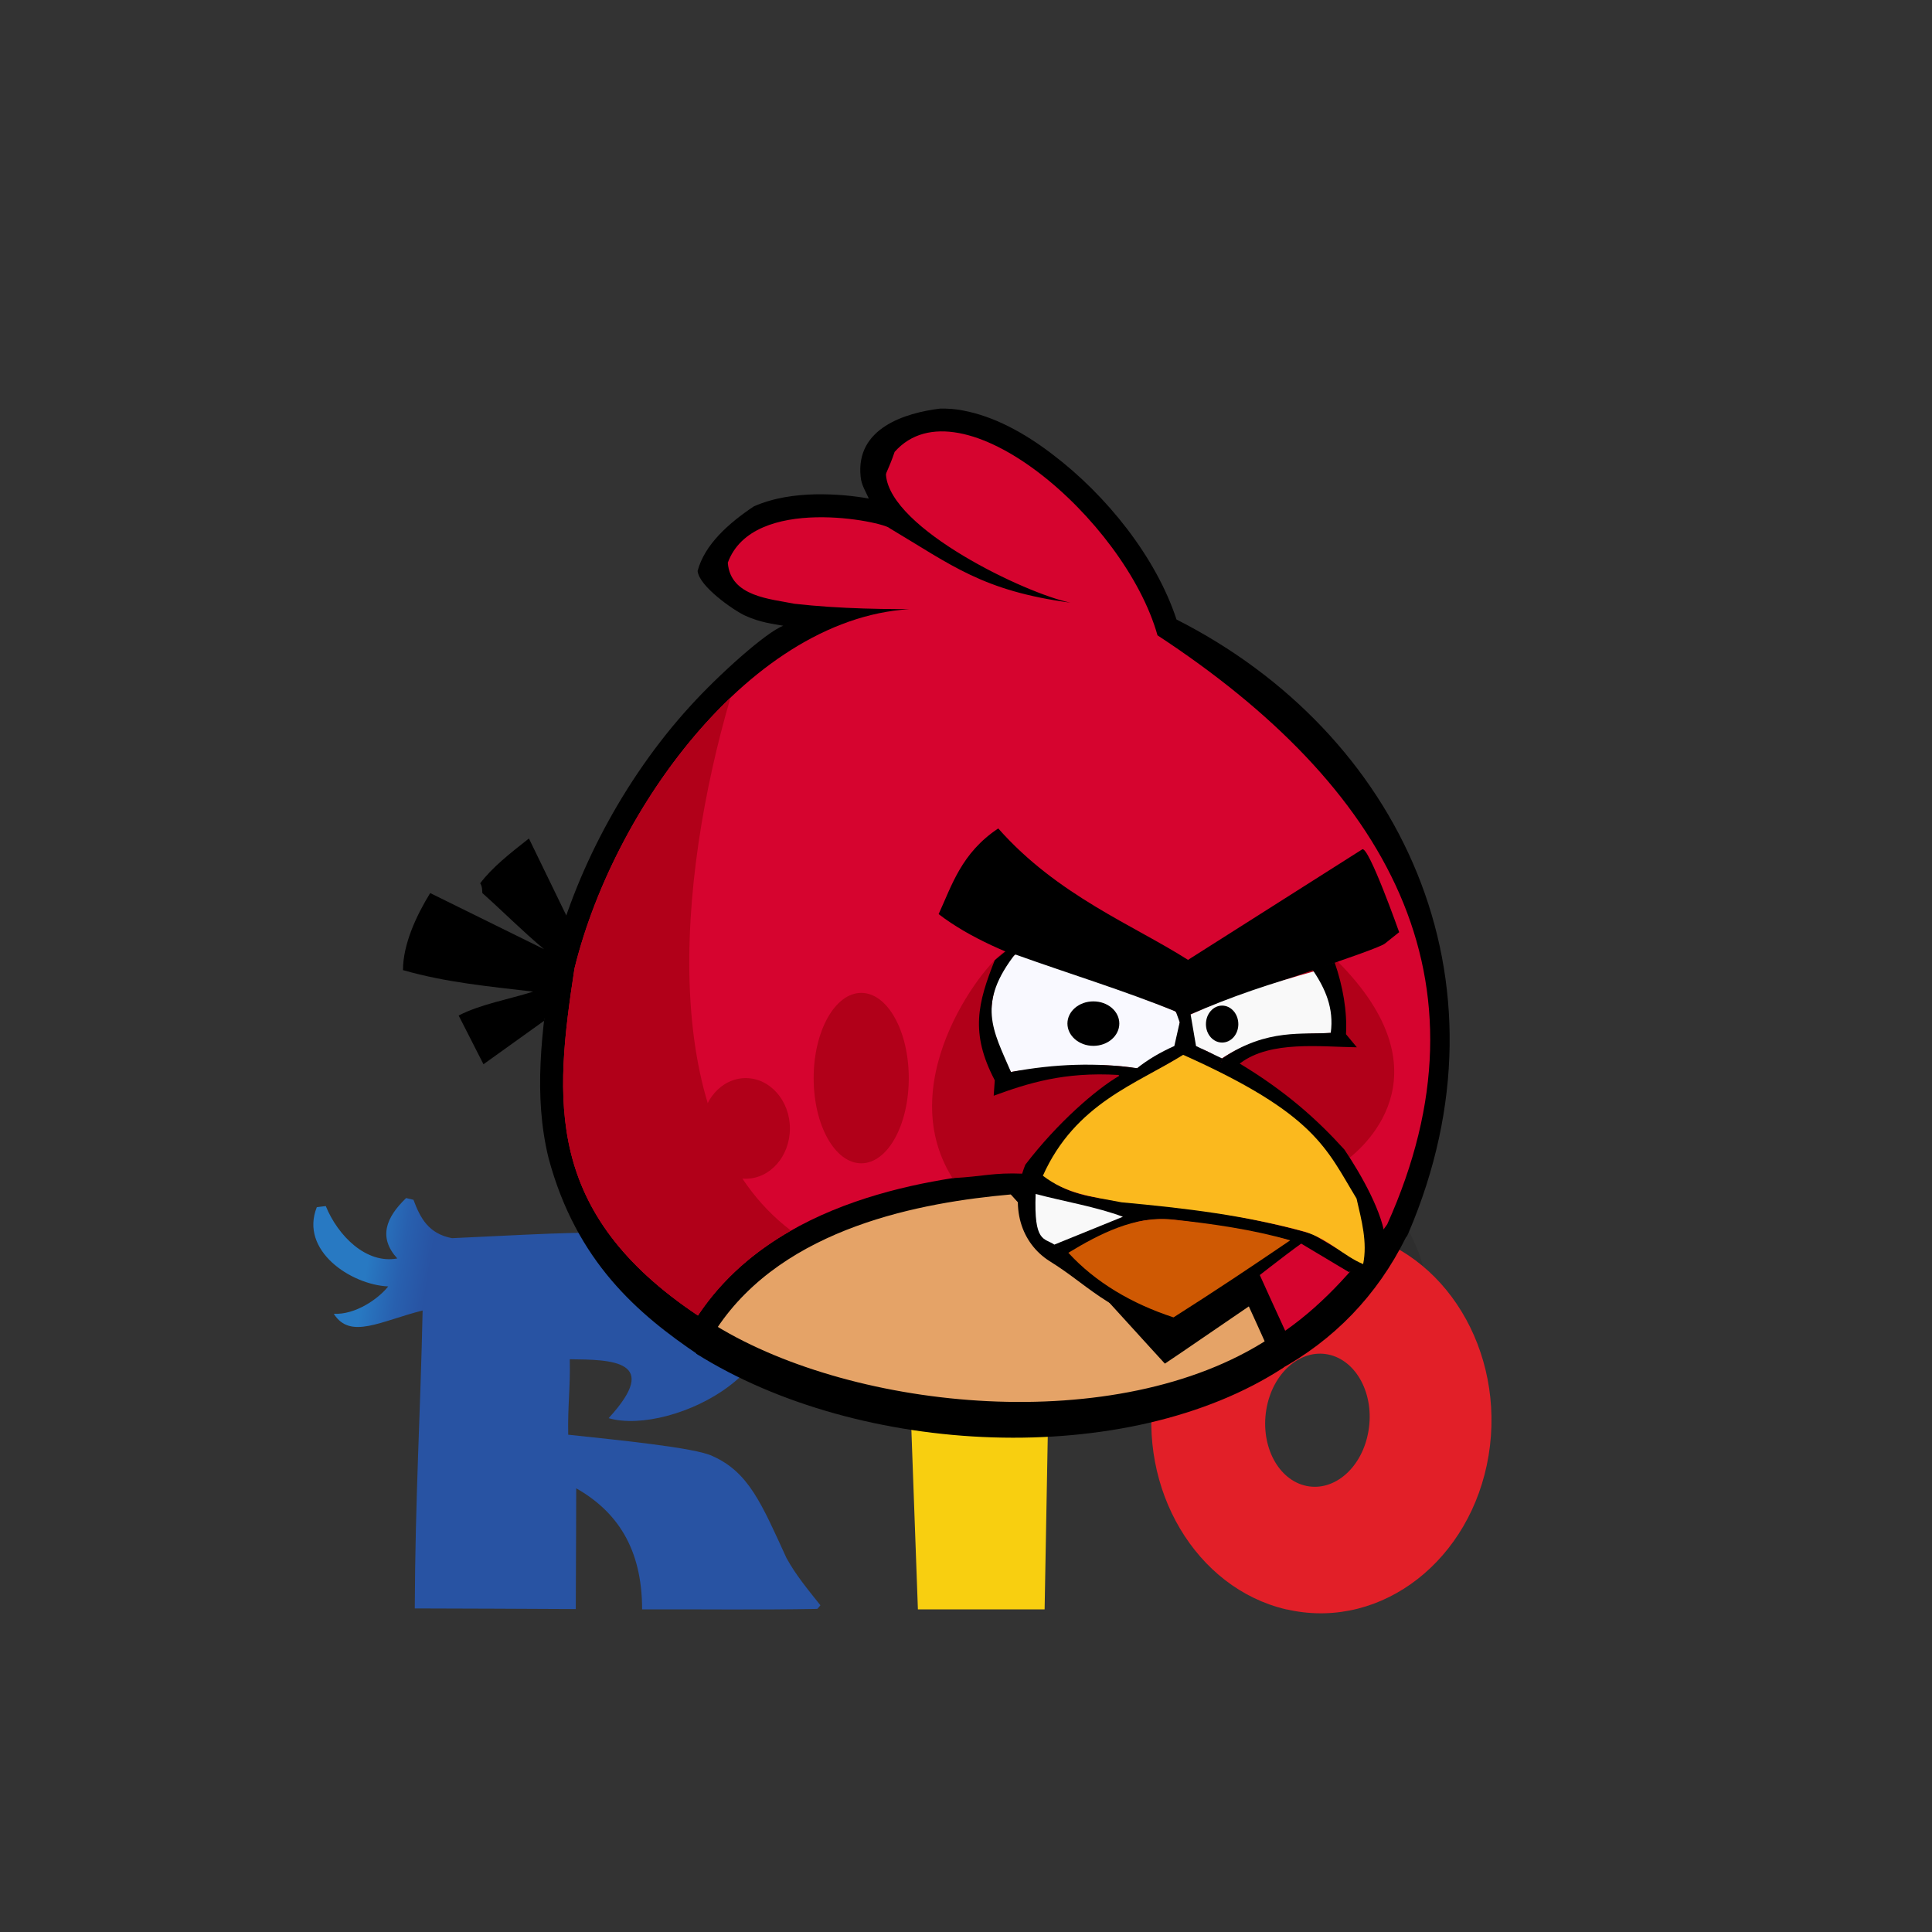 <!-- color: #25d7b1 -->
<svg xmlns="http://www.w3.org/2000/svg" width="48" height="48" viewBox="0 0 48 48">
 <rect x="0" y="0" width="48" height="48" fill="#333333" stroke="none"/>
 <defs>
  <linearGradient id="0" gradientUnits="userSpaceOnUse" x1="0" x2="1" gradientTransform="matrix(-0.263,-1.239,1.058,-0.335,16.784,36.873)">
   <stop stop-color="#e21f28"/>
   <stop offset="0.52" stop-color="#e52f26"/>
   <stop offset="1" stop-color="#f1781a"/>
  </linearGradient>
  <linearGradient id="1" gradientUnits="userSpaceOnUse" x1="0" x2="1" gradientTransform="matrix(-0.082,0.668,-0.668,-0.082,12.453,40.833)">
   <stop stop-color="#f8cf10"/>
   <stop offset="1" stop-color="#f4a818"/>
  </linearGradient>
  <linearGradient id="2" gradientUnits="userSpaceOnUse" x1="0" x2="1" gradientTransform="matrix(-1.528,-0.248,0.248,-1.528,9.335,39.755)">
   <stop stop-color="#2853a3"/>
   <stop offset="0.46" stop-color="#2860af"/>
   <stop offset="1" stop-color="#2879c2"/>
  </linearGradient>
 </defs>
 <g>
  <path d="M 25.996 24.629 C 25.613 24.742 23.102 27.785 24.664 30.266 C 25.438 30.23 25.664 30.125 26.418 30.16 L 30.527 27.027 L 34.453 29.824 C 34.98 29.43 37.02 27.566 34.102 24.754 C 31.352 25.148 28.715 24.867 25.996 24.629 Z M 25.996 24.629 " fill-opacity="0.102"/>
  <path d="M 30.227 26.145 C 28.258 25.332 25.883 24.91 24.316 23.707 C 24.648 23 24.883 22.195 25.801 21.582 C 27.27 23.242 29.168 23.988 30.516 24.848 L 34.844 22.102 C 35 22.004 35.762 24.156 35.762 24.156 L 35.41 24.441 C 35.191 24.617 31.906 25.641 30.582 26.199 Z M 30.227 26.145 " fill-opacity="0.102"/>
  <path d="M 30.188 27.004 C 29.875 27.133 29.586 27.293 29.25 27.543 C 28.254 27.348 26.621 27.555 26.117 27.633 C 25.102 26.168 25.941 24.891 26.23 24.715 C 27.531 25.184 28.961 25.621 30.188 26.125 C 30.281 26.199 30.293 26.316 30.316 26.414 Z M 30.188 27.004 " fill-opacity="0.102"/>
  <path d="M 28.809 26.43 C 28.809 26.734 28.52 26.984 28.164 26.984 C 27.809 26.984 27.52 26.734 27.52 26.43 C 27.52 26.125 27.809 25.879 28.164 25.879 C 28.52 25.879 28.809 26.125 28.809 26.43 Z M 28.809 26.43 " fill-opacity="0.102"/>
  <path d="M 30.566 26.211 C 30.547 26.48 30.633 26.75 30.664 27.016 C 30.953 27.062 31.117 27.195 31.344 27.305 C 32.258 26.688 33.195 26.688 34.086 26.664 C 34.094 26.277 34.137 25.668 33.66 25.129 C 32.629 25.414 31.57 25.762 30.566 26.211 Z M 30.566 26.211 " fill-opacity="0.102"/>
  <path d="M 31.766 26.445 C 31.766 26.695 31.586 26.902 31.363 26.902 C 31.141 26.902 30.961 26.695 30.961 26.445 C 30.961 26.191 31.141 25.984 31.363 25.984 C 31.586 25.984 31.766 26.191 31.766 26.445 Z M 31.766 26.445 " fill-opacity="0.102"/>
  <path d="M 30.211 26.125 L 30.309 26.395 L 30.176 26.984 C 29.848 27.133 29.516 27.324 29.246 27.543 L 29.398 27.781 C 29.711 27.609 30.051 27.41 30.398 27.219 L 31.262 27.629 L 31.371 27.301 L 30.711 26.984 L 30.57 26.141 Z M 30.211 26.125 " fill-opacity="0.102"/>
  <path d="M 34.711 27.02 L 34.441 26.695 C 34.473 26.125 34.363 25.5 34.16 24.91 L 33.598 25.082 C 33.93 25.559 34.145 26.055 34.059 26.66 C 33.402 26.711 32.477 26.535 31.367 27.297 L 31.254 27.621 L 31.426 27.707 L 31.82 27.41 C 32.57 26.848 33.809 27.008 34.711 27.02 Z M 34.711 27.02 " fill-opacity="0.102"/>
  <path d="M 25.684 28.223 L 25.715 27.84 C 25.098 26.664 25.293 25.918 25.715 24.855 L 26.043 24.586 L 26.25 24.668 C 25.25 25.934 25.672 26.598 26.117 27.633 C 27.215 27.426 28.258 27.395 29.254 27.539 L 29.414 27.777 L 28.93 28.055 L 28.793 27.707 C 27.43 27.621 26.535 27.914 25.684 28.223 Z M 25.684 28.223 " fill-opacity="0.102"/>
  <path d="M 28.922 31.242 L 26.695 30.695 L 26.914 30.191 C 27.566 30.723 28.188 30.73 28.895 30.859 C 30.66 30.969 32.52 31.332 33.617 31.664 L 34.887 32.418 L 34.512 32.605 L 33.277 31.867 C 32.227 31.621 31.211 31.426 30.129 31.301 C 29.766 31.285 29.379 31.285 29.043 31.43 Z M 28.922 31.242 " fill-opacity="0.102"/>
  <path d="M 27.199 31.914 C 27.715 31.676 28.949 31.199 28.949 31.199 L 29.078 31.414 L 27.586 32.168 Z M 27.199 31.914 " fill-opacity="0.102"/>
  <path d="M 30.176 33.738 C 29.188 33.16 28.266 32.547 27.277 31.965 L 26.73 31.031 L 29.086 27.906 L 28.809 27.727 C 28.234 28.059 27.266 28.895 26.473 29.934 C 26.051 31.008 26.395 31.898 27.07 32.324 C 27.59 32.656 27.832 32.879 28.332 33.215 C 28.832 33.555 29.605 33.934 30.125 34.242 Z M 30.176 33.738 " fill-opacity="0.102"/>
  <path d="M 28.898 31.23 C 28.227 30.98 27.453 30.852 26.73 30.664 C 26.684 31.879 26.941 31.75 27.195 31.922 Z M 28.898 31.23 " fill-opacity="0.102"/>
  <path d="M 30.141 33.688 L 33.066 31.758 L 33.352 31.879 C 32.27 32.656 31.234 33.59 30.109 34.215 Z M 30.141 33.688 " fill-opacity="0.102"/>
  <path d="M 27.543 32.125 C 28.32 31.652 29.199 31.203 30.109 31.297 C 31.09 31.398 32.145 31.547 33.055 31.816 C 32.043 32.504 31.195 33.07 30.156 33.73 C 29.129 33.391 28.219 32.863 27.543 32.125 Z M 27.543 32.125 " fill-opacity="0.102"/>
  <path d="M 31.379 27.727 L 31.777 27.41 C 32.941 28.105 33.719 28.812 34.398 29.562 C 34.824 30.188 35.371 31.156 35.422 31.824 L 34.867 32.473 L 34.645 30.785 L 33.16 28.82 Z M 31.379 27.727 " fill-opacity="0.102"/>
  <path d="M 26.91 30.211 C 27.715 28.406 29.254 27.926 30.395 27.207 C 33.691 28.68 33.949 29.539 34.703 30.777 C 34.828 31.32 34.977 31.863 34.867 32.406 C 34.387 32.211 34.027 31.801 33.43 31.605 C 31.93 31.195 30.48 31.02 28.863 30.871 C 28.094 30.723 27.512 30.668 26.91 30.211 Z M 26.91 30.211 " fill-opacity="0.102"/>
  <path d="M 23.578 27.785 C 23.578 28.957 23.051 29.902 22.398 29.902 C 21.746 29.902 21.215 28.957 21.215 27.785 C 21.215 26.617 21.746 25.668 22.398 25.668 C 23.051 25.668 23.578 26.617 23.578 27.785 Z M 23.578 27.785 " fill-opacity="0.102"/>
  <path d="M 20.625 29.035 C 20.625 29.727 20.133 30.285 19.527 30.285 C 18.922 30.285 18.434 29.727 18.434 29.035 C 18.434 28.344 18.922 27.785 19.527 27.785 C 20.133 27.785 20.625 28.344 20.625 29.035 Z M 20.625 29.035 " fill-opacity="0.102"/>
  <path d="M 19.148 18.336 C 17.277 20.117 15.852 22.703 15.27 25.062 C 14.773 28.324 14.508 31.121 18.34 33.684 C 18.953 32.762 19.762 32.078 20.652 31.57 C 17.285 29.023 17.828 22.844 19.148 18.336 Z M 19.148 18.336 " fill-opacity="0.102"/>
  <path d="M 31.953 39.984 C 29.719 39.461 28.254 37.008 28.676 34.449 C 29.098 31.895 31.25 30.184 33.508 30.586 L 33 33.652 C 32.301 33.508 31.609 34.121 31.461 35.023 C 31.312 35.926 31.758 36.773 32.461 36.918 Z M 33.605 30.605 C 35.898 31.078 37.41 33.566 36.984 36.16 C 36.555 38.754 34.348 40.477 32.055 40.004 C 32.02 39.996 31.988 39.988 31.953 39.984 L 32.461 36.918 C 33.164 37.062 33.852 36.449 34 35.547 C 34.152 34.645 33.703 33.797 33 33.652 L 33.508 30.586 C 33.539 30.594 33.574 30.602 33.605 30.605 " fill="url(#0)" fill-rule="evenodd"/>
  <path d="M 22.594 34.176 L 26.059 34.176 L 25.953 39.984 L 22.805 39.984 L 22.594 34.176 " fill="url(#1)" fill-rule="evenodd"/>
  <path d="M 10.5 32.559 C 10.445 35.141 10.316 37.207 10.305 39.961 C 11.891 39.965 12.715 39.969 14.305 39.977 C 14.312 38.922 14.316 36.977 14.316 36.977 C 15.312 37.543 15.953 38.453 15.953 39.984 C 17.406 39.98 18.859 40 20.305 39.973 C 20.332 39.945 20.359 39.914 20.383 39.883 C 20.066 39.484 19.77 39.129 19.539 38.707 C 18.918 37.352 18.602 36.578 17.703 36.176 C 17.277 35.965 15.305 35.773 14.117 35.645 C 14.102 34.922 14.172 34.492 14.156 33.77 C 15.191 33.781 16.445 33.793 15.121 35.234 C 16.707 35.691 20.32 33.848 18.66 31.695 C 17.566 30.297 14.594 30.617 11.23 30.762 C 10.648 30.652 10.441 30.262 10.273 29.809 C 10.207 29.789 10.172 29.785 10.09 29.766 C 9.586 30.25 9.395 30.746 9.871 31.266 C 9.098 31.41 8.395 30.703 8.094 29.965 C 8 29.977 7.977 29.977 7.871 29.992 C 7.441 31.066 8.711 31.918 9.645 31.961 C 9.398 32.273 8.828 32.668 8.293 32.641 C 8.703 33.289 9.457 32.82 10.5 32.559 " fill="url(#2)" fill-rule="evenodd"/>
  <path d="M 17.688 33.094 C 20.207 29.648 24.262 29.762 25.074 29.621 L 25.324 29.895 L 25.844 31.082 L 27.547 32.215 L 28.863 33.676 L 31.254 32.188 L 31.637 33.48 C 25.668 36.031 21.746 34.746 17.688 33.094 Z M 17.688 33.094 " fill="#e5a367"/>
  <path d="M 23.352 10.152 C 22.496 10.258 21.25 10.633 21.383 11.848 C 21.398 12.043 21.512 12.219 21.586 12.387 C 21.223 12.32 20.758 12.273 20.262 12.281 C 19.758 12.293 19.223 12.363 18.727 12.582 C 18.102 13 17.508 13.527 17.332 14.184 C 17.363 14.562 18.215 15.156 18.508 15.293 C 18.902 15.473 19.219 15.5 19.461 15.547 C 19.043 15.699 17.859 16.758 17.141 17.551 C 15.488 19.363 14.262 21.715 13.719 23.926 L 13.711 23.953 L 13.707 23.977 C 13.457 25.617 13.246 27.211 13.629 28.773 C 14.32 31.348 15.855 32.652 17.363 33.668 L 17.812 33 C 19.488 30.48 22.918 29.871 25.113 29.676 L 28.609 33.516 L 28.941 33.879 L 29.352 33.602 L 31.027 32.457 C 31.156 32.742 31.285 33.02 31.41 33.301 L 31.75 34.051 C 33.137 33.301 34.219 32.18 34.926 30.75 L 34.961 30.703 L 34.988 30.645 C 37.707 24.309 34.777 18.203 29.23 15.391 C 28.723 13.848 27.5 12.312 26.145 11.285 C 25.434 10.742 24.684 10.34 23.926 10.199 C 23.738 10.16 23.543 10.148 23.352 10.152 Z M 23.383 11.285 C 23.484 11.285 23.594 11.297 23.719 11.32 C 24.211 11.414 24.84 11.727 25.457 12.195 C 26.688 13.129 27.855 14.688 28.211 15.941 L 28.277 16.184 L 28.504 16.293 C 32.258 18.203 33.457 20.148 34.758 23.762 C 34.949 25.984 35.227 27.172 33.965 30.137 C 33.449 30.855 32.84 31.582 32.148 32.168 C 32.023 31.895 31.895 31.613 31.785 31.371 L 31.508 30.75 L 30.949 31.133 L 29.117 32.379 L 25.762 28.695 L 25.574 28.488 L 25.297 28.512 C 23.164 28.68 19.387 29.156 17.211 31.895 C 15.699 30.781 15.023 29.68 14.734 28.5 C 14.422 27.219 14.586 25.785 14.832 24.172 C 15.328 22.18 16.48 19.969 17.98 18.32 C 19.363 16.801 21.012 15.785 22.688 15.703 C 22.852 15.703 23.012 15.707 23.176 15.703 L 23.199 14.562 C 23.188 14.562 23.176 14.562 23.164 14.562 C 23.16 14.559 23.156 14.562 23.152 14.562 C 22.984 14.555 22.816 14.555 22.648 14.562 C 21.691 14.562 20.746 14.539 19.812 14.434 C 19.484 14.363 19.145 14.32 18.926 14.23 C 18.762 14.168 18.699 14.145 18.672 14.066 C 18.777 13.871 18.934 13.738 19.184 13.629 C 19.477 13.5 19.883 13.434 20.289 13.426 C 20.695 13.418 21.102 13.461 21.402 13.516 C 21.555 13.543 21.68 13.574 21.754 13.594 C 21.766 13.598 21.766 13.598 21.777 13.602 C 21.77 13.598 21.762 13.59 21.75 13.582 L 21.801 13.609 C 21.805 13.613 21.82 13.617 21.82 13.617 C 21.82 13.617 21.82 13.621 21.82 13.621 C 23.32 14.512 24.242 15.223 26.484 15.531 C 26.496 15.535 26.508 15.535 26.52 15.539 L 26.707 14.41 C 26.305 14.332 25.168 13.883 24.223 13.316 C 23.754 13.031 23.316 12.719 23.02 12.422 C 22.773 12.184 22.648 11.969 22.602 11.836 C 22.633 11.77 22.672 11.672 22.719 11.543 C 22.902 11.363 23.109 11.281 23.383 11.285 Z M 23.383 11.285 "/>
  <path d="M 14.141 22.891 L 13.141 20.832 C 12.668 21.203 12.227 21.551 11.93 21.945 C 11.984 22.027 11.977 22.109 11.984 22.188 C 12.531 22.676 12.949 23.105 13.516 23.582 L 10.688 22.188 C 10.344 22.746 10.012 23.461 10.012 24.102 C 11.082 24.41 12.156 24.508 13.246 24.637 C 12.629 24.832 11.941 24.949 11.395 25.23 L 12.012 26.441 L 13.516 25.363 Z M 14.141 22.891 "/>
  <path d="M 23.168 15.133 C 19.043 14.91 15.305 19.852 14.273 24.062 C 13.773 27.328 13.508 30.125 17.34 32.684 C 19.262 29.793 23.133 29.254 25.34 29.078 L 29.031 33.129 L 31.266 31.605 C 31.465 32.047 31.707 32.578 31.93 33.062 C 32.945 32.355 33.793 31.367 34.465 30.418 C 37.203 24.332 34.457 19.52 28.758 15.785 C 27.949 12.91 23.859 9.387 22.227 11.227 C 22.074 11.672 22.008 11.734 22.012 11.801 C 22.121 13.145 25.496 14.75 26.594 14.973 C 24.414 14.68 23.648 14.043 22.105 13.125 C 21.965 12.965 18.707 12.273 18.082 13.98 C 18.145 14.832 19.16 14.879 19.734 15 C 20.879 15.129 22.023 15.141 23.168 15.133 Z M 23.168 15.133 " fill="#d6042f"/>
  <path d="M 24.996 23.629 C 24.613 23.742 22.102 26.785 23.664 29.27 C 24.441 29.23 24.664 29.129 25.418 29.16 L 29.527 26.027 L 33.453 28.824 C 33.984 28.43 36.02 26.566 33.102 23.758 C 30.352 24.148 27.719 23.867 24.996 23.629 Z M 24.996 23.629 " fill="#b10019"/>
  <path d="M 29.23 25.145 C 27.258 24.332 24.887 23.91 23.32 22.711 C 23.648 22 23.883 21.195 24.801 20.582 C 26.27 22.246 28.168 22.988 29.516 23.848 L 33.844 21.102 C 34 21.004 34.762 23.16 34.762 23.16 L 34.41 23.441 C 34.191 23.617 30.906 24.641 29.582 25.199 Z M 29.23 25.145 "/>
  <path d="M 29.191 26.004 C 28.875 26.133 28.59 26.293 28.25 26.547 C 27.254 26.348 25.621 26.555 25.117 26.633 C 24.102 25.172 24.941 23.891 25.23 23.715 C 26.535 24.184 27.961 24.621 29.191 25.125 C 29.281 25.199 29.297 25.316 29.316 25.414 Z M 29.191 26.004 " fill="#f9f9ff"/>
  <path d="M 27.809 25.43 C 27.809 25.734 27.523 25.984 27.164 25.984 C 26.809 25.984 26.52 25.734 26.52 25.43 C 26.52 25.125 26.809 24.879 27.164 24.879 C 27.523 24.879 27.809 25.125 27.809 25.43 Z M 27.809 25.43 "/>
  <path d="M 29.566 25.211 C 29.551 25.48 29.633 25.75 29.664 26.016 C 29.953 26.062 30.117 26.195 30.344 26.305 C 31.258 25.691 32.195 25.691 33.086 25.664 C 33.098 25.281 33.137 24.668 32.66 24.129 C 31.629 24.414 30.57 24.762 29.566 25.211 Z M 29.566 25.211 " fill="#f9f9f9"/>
  <path d="M 30.766 25.445 C 30.766 25.699 30.586 25.902 30.363 25.902 C 30.141 25.902 29.961 25.699 29.961 25.445 C 29.961 25.191 30.141 24.984 30.363 24.984 C 30.586 24.984 30.766 25.191 30.766 25.445 Z M 30.766 25.445 "/>
  <path d="M 29.211 25.125 L 29.309 25.398 L 29.176 25.988 C 28.848 26.133 28.516 26.324 28.246 26.543 L 28.402 26.781 C 28.715 26.609 29.055 26.41 29.398 26.219 L 30.262 26.629 L 30.371 26.301 L 29.715 25.988 L 29.57 25.141 Z M 29.211 25.125 "/>
  <path d="M 33.711 26.02 L 33.441 25.695 C 33.473 25.125 33.363 24.5 33.16 23.914 L 32.602 24.082 C 32.93 24.559 33.145 25.055 33.062 25.66 C 32.402 25.715 31.477 25.535 30.367 26.297 L 30.254 26.621 L 30.426 26.707 L 30.82 26.41 C 31.57 25.848 32.809 26.008 33.711 26.02 Z M 33.711 26.02 "/>
  <path d="M 24.688 27.223 L 24.715 26.84 C 24.098 25.664 24.293 24.918 24.715 23.855 L 25.043 23.586 L 25.25 23.668 C 24.25 24.934 24.672 25.598 25.117 26.633 C 26.215 26.426 27.258 26.398 28.254 26.539 L 28.414 26.781 L 27.93 27.055 L 27.793 26.707 C 26.43 26.625 25.535 26.914 24.688 27.223 Z M 24.688 27.223 "/>
  <path d="M 27.922 30.242 L 25.695 29.695 L 25.914 29.191 C 26.566 29.723 27.188 29.734 27.895 29.859 C 29.66 29.969 31.52 30.336 32.617 30.664 L 33.887 31.418 L 33.512 31.605 L 32.277 30.867 C 31.23 30.621 30.215 30.426 29.129 30.301 C 28.77 30.285 28.379 30.285 28.043 30.434 Z M 27.922 30.242 "/>
  <path d="M 26.199 30.914 C 26.715 30.676 27.949 30.199 27.949 30.199 L 28.078 30.414 L 26.59 31.168 Z M 26.199 30.914 "/>
  <path d="M 29.176 32.738 C 28.188 32.16 27.266 31.547 26.277 30.969 L 25.73 30.031 L 28.086 26.906 L 27.809 26.727 C 27.234 27.062 26.27 27.895 25.473 28.938 C 25.051 30.008 25.395 30.898 26.07 31.328 C 26.594 31.656 26.832 31.879 27.332 32.219 C 27.832 32.559 28.605 32.934 29.125 33.242 Z M 29.176 32.738 "/>
  <path d="M 27.898 30.23 C 27.227 29.98 26.453 29.855 25.73 29.664 C 25.684 30.879 25.941 30.75 26.195 30.922 Z M 27.898 30.23 " fill="#f9f9f9"/>
  <path d="M 29.141 32.688 L 32.07 30.758 L 32.352 30.879 C 31.27 31.66 30.234 32.59 29.109 33.219 Z M 29.141 32.688 "/>
  <path d="M 26.543 31.125 C 27.32 30.652 28.203 30.203 29.109 30.297 C 30.094 30.398 31.145 30.551 32.055 30.816 C 31.043 31.504 30.195 32.07 29.156 32.73 C 28.129 32.395 27.219 31.863 26.543 31.125 Z M 26.543 31.125 " fill="#cf5903"/>
  <path d="M 30.379 26.727 L 30.777 26.41 C 31.941 27.109 32.723 27.812 33.402 28.562 C 33.824 29.188 34.371 30.156 34.422 30.824 L 33.867 31.473 L 33.645 29.785 L 32.16 27.82 Z M 30.379 26.727 "/>
  <path d="M 25.91 29.211 C 26.719 27.406 28.254 26.926 29.395 26.207 C 32.691 27.68 32.949 28.539 33.703 29.777 C 33.828 30.32 33.977 30.863 33.867 31.406 C 33.391 31.211 33.027 30.801 32.43 30.605 C 30.934 30.195 29.48 30.02 27.863 29.871 C 27.094 29.723 26.512 29.668 25.91 29.211 Z M 25.91 29.211 " fill="#fbb91e"/>
  <path d="M 22.578 26.785 C 22.578 27.957 22.051 28.902 21.398 28.902 C 20.746 28.902 20.215 27.957 20.215 26.785 C 20.215 25.617 20.746 24.668 21.398 24.668 C 22.051 24.668 22.578 25.617 22.578 26.785 Z M 22.578 26.785 " fill="#b10019"/>
  <path d="M 19.625 28.035 C 19.625 28.727 19.133 29.285 18.527 29.285 C 17.922 29.285 17.434 28.727 17.434 28.035 C 17.434 27.348 17.922 26.785 18.527 26.785 C 19.133 26.785 19.625 27.348 19.625 28.035 Z M 19.625 28.035 " fill="#b10019"/>
  <path d="M 17.797 32.945 C 21.258 35.051 27.75 35.711 31.52 33.262 L 31.895 33.973 C 28.016 36.512 21.352 36.184 17.293 33.629 Z M 17.797 32.945 "/>
  <path d="M 18.148 17.336 C 16.277 19.117 14.852 21.703 14.273 24.062 C 13.773 27.328 13.508 30.125 17.34 32.684 C 17.953 31.762 18.762 31.082 19.652 30.574 C 16.285 28.023 16.832 21.844 18.148 17.336 Z M 18.148 17.336 " fill="#b10019"/>
 </g>
</svg>
